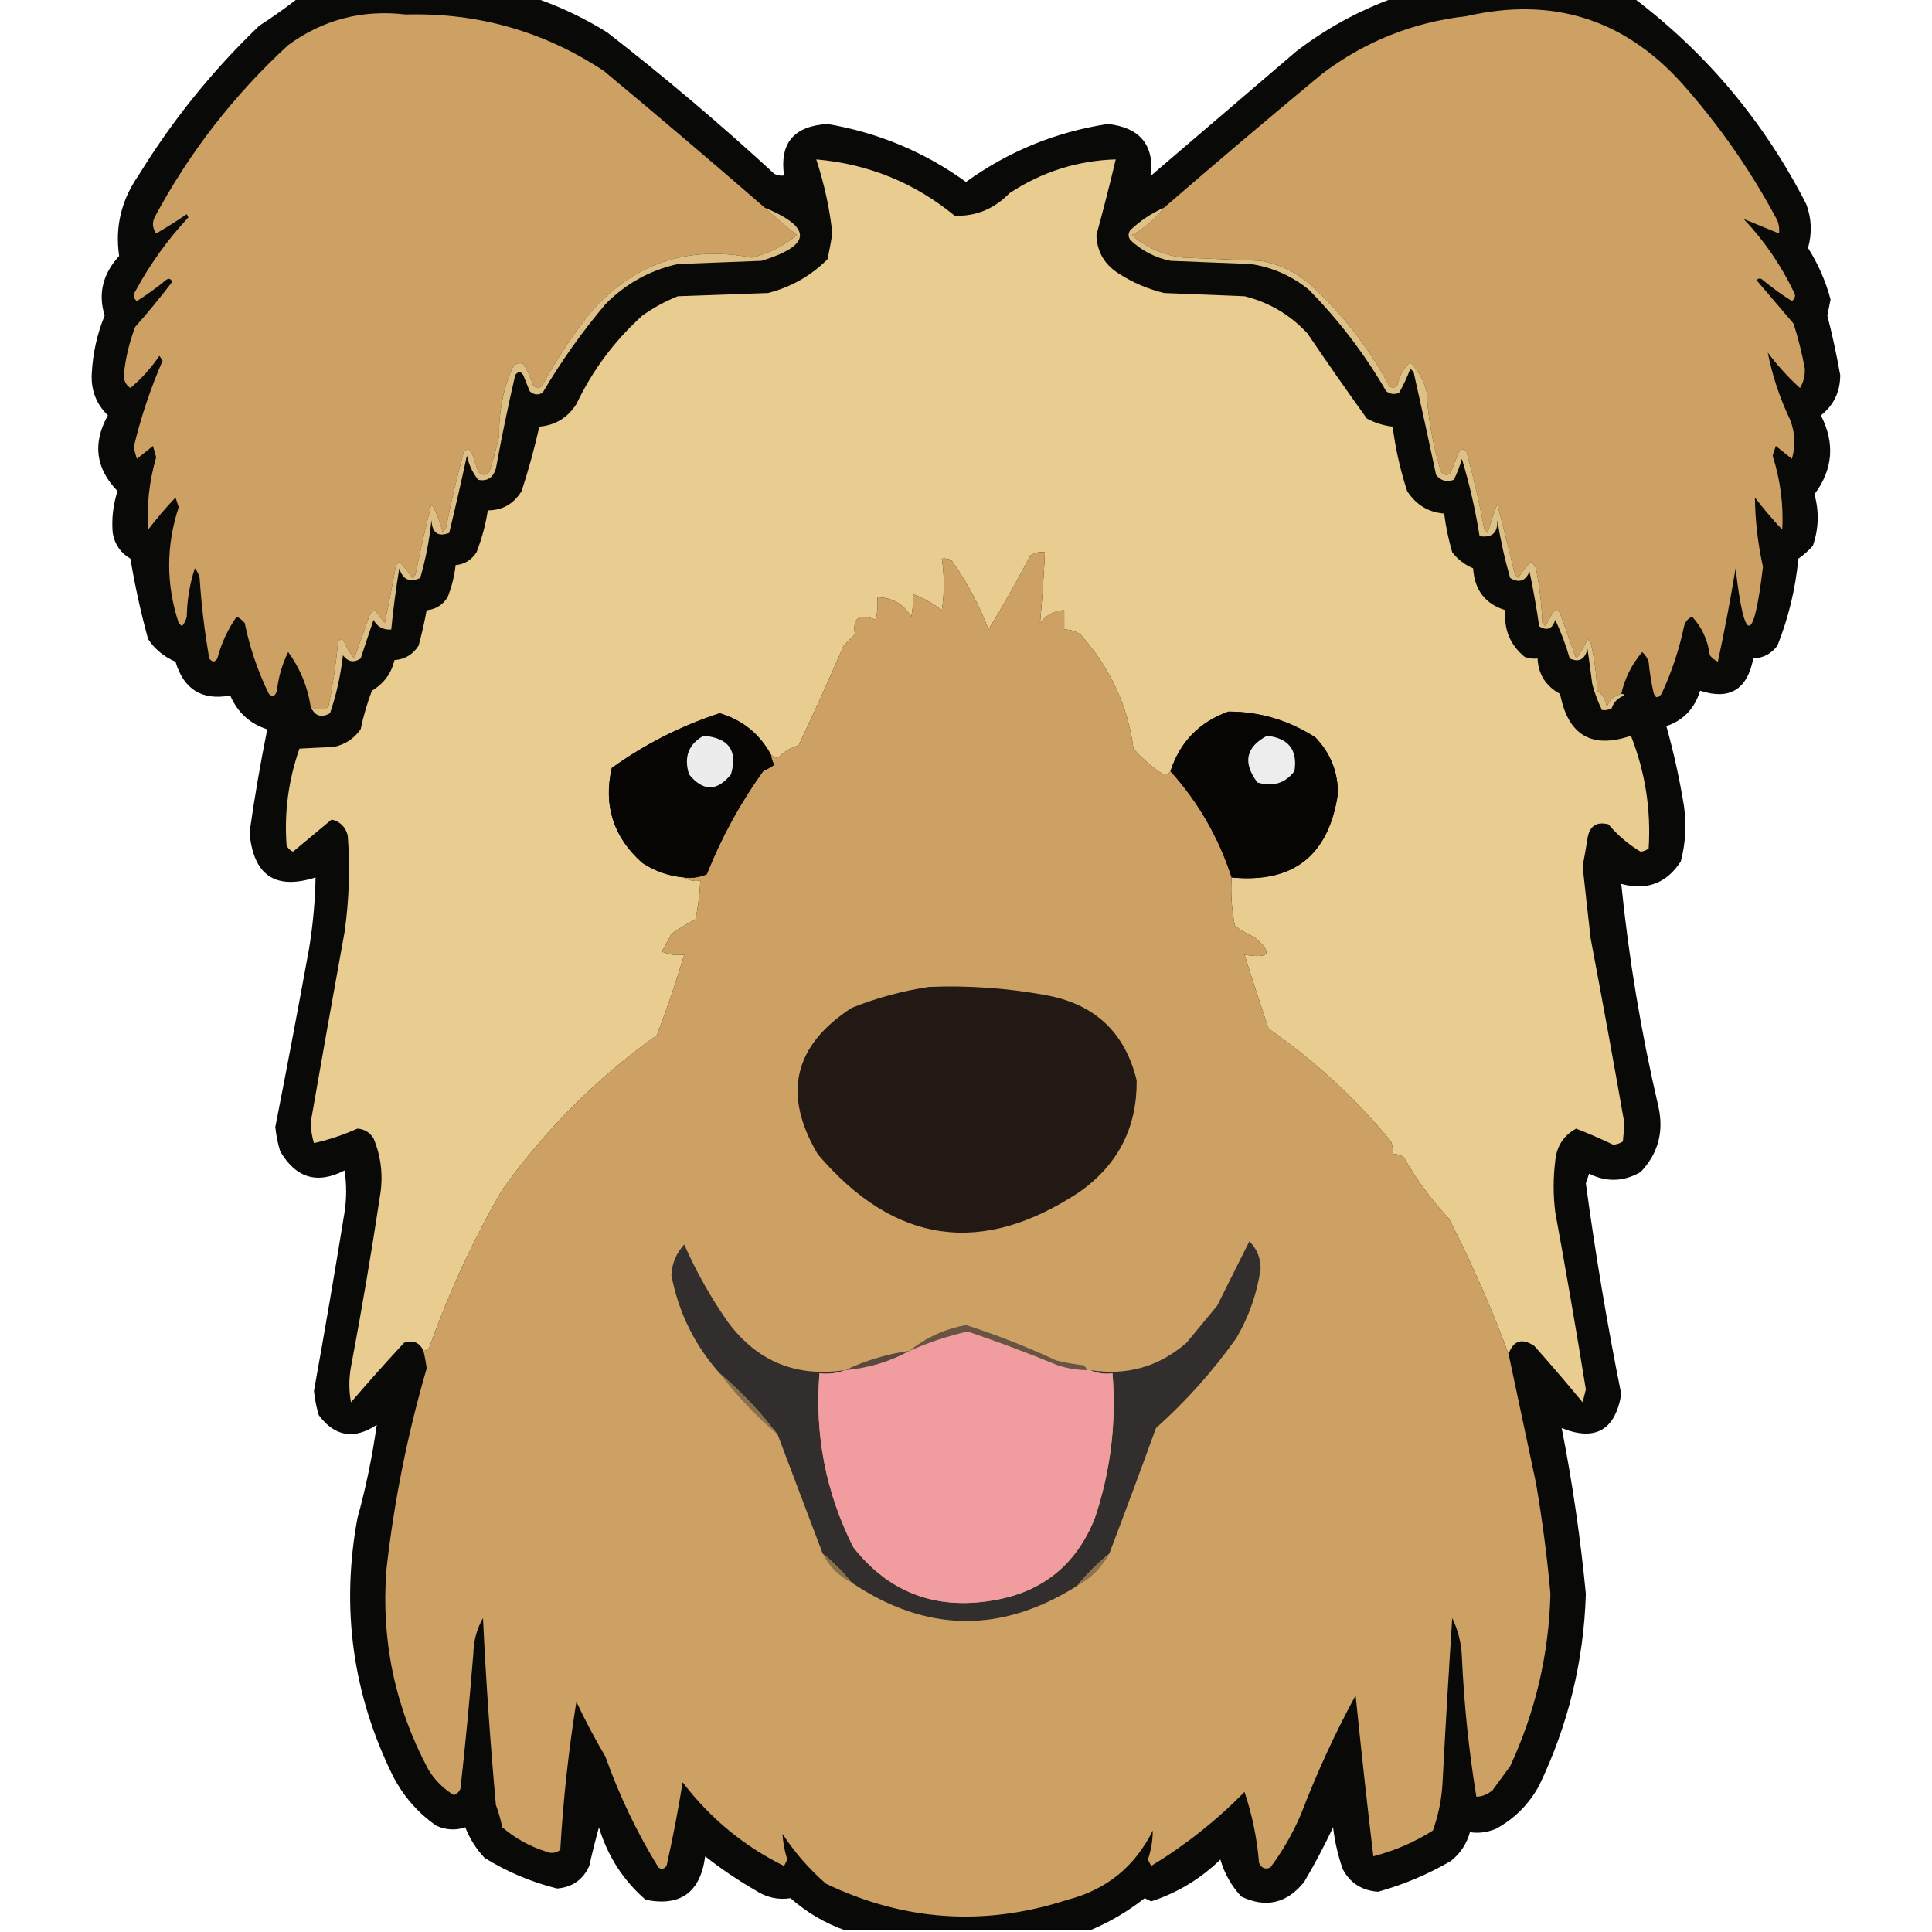 <?xml version="1.0" encoding="UTF-8"?>
<!DOCTYPE svg PUBLIC "-//W3C//DTD SVG 1.1//EN" "http://www.w3.org/Graphics/SVG/1.1/DTD/svg11.dtd">
<svg xmlns="http://www.w3.org/2000/svg" version="1.1" width="600px" height="600px" style="shape-rendering:geometricPrecision; text-rendering:geometricPrecision; image-rendering:optimizeQuality; fill-rule:evenodd; clip-rule:evenodd" xmlns:xlink="http://www.w3.org/1999/xlink">
<g><path style="opacity:0.967" fill="#020201" d="M 92.5,-0.5 C 117.167,-0.5 141.833,-0.5 166.5,-0.5C 174.137,2.15 181.471,5.65 188.5,10C 206.42,23.916 223.753,38.582 240.5,54C 241.448,54.483 242.448,54.65 243.5,54.5C 242.058,44.459 246.558,39.126 257,38.5C 272.799,41.205 287.132,47.205 300,56.5C 313.18,46.992 327.846,40.992 344,38.5C 353.896,39.545 358.396,44.878 357.5,54.5C 372.5,41.667 387.5,28.833 402.5,16C 411.711,8.931 421.711,3.431 432.5,-0.5C 457.5,-0.5 482.5,-0.5 507.5,-0.5C 530.154,16.667 547.988,38 561,63.5C 562.622,67.966 562.789,72.466 561.5,77C 564.648,81.964 566.981,87.297 568.5,93C 568.167,94.667 567.833,96.333 567.5,98C 569.071,104.116 570.404,110.282 571.5,116.5C 571.5,121.656 569.5,125.822 565.5,129C 569.92,137.627 569.253,145.794 563.5,153.5C 564.992,158.9 564.826,164.233 563,169.5C 561.649,171.019 560.149,172.352 558.5,173.5C 557.613,182.832 555.446,191.832 552,200.5C 550.117,203.024 547.617,204.358 544.5,204.5C 542.624,214.178 537.124,217.512 528,214.5C 526.261,220.075 522.761,223.742 517.5,225.5C 519.802,233.712 521.636,242.045 523,250.5C 523.789,256.237 523.456,261.903 522,267.5C 517.591,274.316 511.424,276.649 503.5,274.5C 505.845,297.728 509.678,320.728 515,343.5C 516.814,351.418 514.981,358.251 509.5,364C 504.243,367.02 498.909,367.187 493.5,364.5C 493.167,365.5 492.833,366.5 492.5,367.5C 495.465,389.455 499.131,411.288 503.5,433C 501.576,444.185 495.409,447.685 485,443.5C 488.33,460.473 490.83,477.64 492.5,495C 491.856,515.895 487.023,535.728 478,554.5C 474.833,560.333 470.333,564.833 464.5,568C 461.772,569.086 459.106,569.42 456.5,569C 455.505,572.654 453.505,575.654 450.5,578C 443.424,582.12 435.924,585.287 428,587.5C 422.997,587.171 419.331,584.837 417,580.5C 415.528,576.277 414.528,571.943 414,567.5C 411.255,573.325 408.255,578.992 405,584.5C 399.619,591.138 393.119,592.638 385.5,589C 382.433,585.703 380.267,581.869 379,577.5C 372.838,583.498 365.671,587.831 357.5,590.5C 356.833,590.167 356.167,589.833 355.5,589.5C 350.231,593.63 344.565,596.963 338.5,599.5C 313.167,599.5 287.833,599.5 262.5,599.5C 256.234,597.289 250.568,593.956 245.5,589.5C 241.648,590.124 237.981,589.29 234.5,587C 229.074,583.871 223.907,580.371 219,576.5C 217.509,587.681 211.342,592.181 200.5,590C 193.564,583.987 188.73,576.487 186,567.5C 184.909,571.46 183.909,575.46 183,579.5C 181.036,583.799 177.702,586.132 173,586.5C 164.988,584.497 157.488,581.331 150.5,577C 147.898,574.228 145.898,571.061 144.5,567.5C 141.498,568.511 138.498,568.344 135.5,567C 129.722,562.943 125.222,557.777 122,551.5C 109.511,526.109 105.844,499.442 111,471.5C 113.653,461.902 115.653,452.235 117,442.5C 109.977,447.165 103.977,446.165 99,439.5C 98.262,437.047 97.762,434.547 97.5,432C 100.829,413.528 103.995,395.028 107,376.5C 107.667,372.167 107.667,367.833 107,363.5C 98.526,367.878 91.86,365.878 87,357.5C 86.262,355.047 85.762,352.547 85.5,350C 89.128,331.527 92.628,313.027 96,294.5C 97.199,287.178 97.866,279.845 98,272.5C 85.474,276.502 78.641,271.835 77.5,258.5C 79.035,247.714 80.868,237.048 83,226.5C 77.623,224.793 73.789,221.293 71.5,216C 62.729,217.611 57.063,214.111 54.5,205.5C 50.942,203.981 48.109,201.648 46,198.5C 43.738,190.26 41.904,181.926 40.5,173.5C 37.434,171.707 35.6,169.04 35,165.5C 34.624,161.082 35.124,156.749 36.5,152.5C 29.684,145.505 28.684,137.672 33.5,129C 29.872,125.452 28.205,121.119 28.5,116C 28.817,109.746 30.15,103.746 32.5,98C 30.405,91.224 31.905,85.058 37,79.5C 35.681,70.44 37.681,62.106 43,54.5C 53.461,37.445 65.961,21.945 80.5,8C 84.68,5.304 88.68,2.47 92.5,-0.5 Z"/></g>
<g><path style="opacity:1" fill="#cda164" d="M 237.5,64.5 C 240.642,67.469 243.975,70.302 247.5,73C 243.391,76.388 238.725,78.721 233.5,80C 213.127,76.122 196.293,81.955 183,97.5C 177.577,104.427 172.744,111.76 168.5,119.5C 167.5,120.833 166.5,120.833 165.5,119.5C 164.786,117.189 163.786,115.022 162.5,113C 161.004,112.493 159.837,112.993 159,114.5C 156.19,121.196 154.856,128.196 155,135.5C 154.156,139.211 153.156,142.877 152,146.5C 150.817,147.731 149.651,147.731 148.5,146.5C 147.833,144.5 147.167,142.5 146.5,140.5C 145.726,139.289 144.893,139.289 144,140.5C 141.892,148.239 140.058,156.073 138.5,164C 138.167,164.5 137.833,165 137.5,165.5C 136.765,162.298 135.598,159.298 134,156.5C 132.171,163.796 130.505,171.13 129,178.5C 128.667,178.833 128.333,179.167 128,179.5C 126.907,177.651 125.574,175.984 124,174.5C 123.667,174.833 123.333,175.167 123,175.5C 121.899,181.489 120.732,187.489 119.5,193.5C 118.5,192.167 117.5,190.833 116.5,189.5C 115.914,189.709 115.414,190.043 115,190.5C 113.333,195.167 111.667,199.833 110,204.5C 108.748,202.999 107.748,201.332 107,199.5C 106.333,198.167 105.667,198.167 105,199.5C 104.327,206.222 103.327,212.888 102,219.5C 100.224,220.536 98.391,220.536 96.5,219.5C 95.519,213.21 93.186,207.543 89.5,202.5C 87.647,206.236 86.481,210.236 86,214.5C 85.465,216.271 84.631,216.604 83.5,215.5C 80.081,208.494 77.581,201.161 76,193.5C 75.311,192.643 74.478,191.977 73.5,191.5C 70.734,195.46 68.734,199.793 67.5,204.5C 66.726,205.711 65.893,205.711 65,204.5C 63.54,196.232 62.54,187.898 62,179.5C 61.751,178.376 61.251,177.376 60.5,176.5C 58.921,181.344 58.088,186.344 58,191.5C 57.751,192.624 57.251,193.624 56.5,194.5C 56.167,194.167 55.833,193.833 55.5,193.5C 51.548,181.523 51.548,169.523 55.5,157.5C 55.167,156.5 54.833,155.5 54.5,154.5C 51.508,157.661 48.675,160.995 46,164.5C 45.523,156.876 46.356,149.376 48.5,142C 48.167,140.833 47.833,139.667 47.5,138.5C 45.833,139.833 44.167,141.167 42.5,142.5C 42.167,141.333 41.833,140.167 41.5,139C 43.695,129.748 46.695,120.748 50.5,112C 50.167,111.5 49.833,111 49.5,110.5C 46.959,114.252 43.959,117.585 40.5,120.5C 38.976,119.473 38.309,117.973 38.5,116C 39.031,111.012 40.198,106.178 42,101.5C 46.022,96.979 49.856,92.312 53.5,87.5C 52.998,86.479 52.332,86.312 51.5,87C 48.64,89.36 45.64,91.527 42.5,93.5C 41.417,92.635 41.251,91.635 42,90.5C 46.519,82.128 52.019,74.461 58.5,67.5C 58.333,67.167 58.167,66.833 58,66.5C 54.918,68.625 51.751,70.625 48.5,72.5C 47.369,70.925 47.203,69.259 48,67.5C 58.775,47.38 72.608,29.547 89.5,14C 100.351,6.078 112.517,2.912 126,4.5C 148.412,3.892 168.912,9.726 187.5,22C 204.358,36.031 221.025,50.198 237.5,64.5 Z"/></g>
<g><path style="opacity:1" fill="#cda164" d="M 503.5,215.5 C 501.376,216.031 499.876,217.365 499,219.5C 498.74,217.382 497.74,215.716 496,214.5C 495.827,209.416 495.161,204.416 494,199.5C 493.667,199.167 493.333,198.833 493,198.5C 492.086,200.664 490.919,202.664 489.5,204.5C 487.837,199.855 486.17,195.188 484.5,190.5C 483.998,189.479 483.332,189.312 482.5,190C 481.54,191.419 480.707,192.919 480,194.5C 479.667,194.167 479.333,193.833 479,193.5C 478.79,187.769 478.124,182.103 477,176.5C 476.692,175.692 476.192,175.025 475.5,174.5C 473.937,175.945 472.604,177.611 471.5,179.5C 471.167,179.167 470.833,178.833 470.5,178.5C 468.704,171.084 466.871,163.751 465,156.5C 463.848,159.44 462.848,162.44 462,165.5C 461.667,165.167 461.333,164.833 461,164.5C 459.49,156.416 457.657,148.416 455.5,140.5C 454.726,139.289 453.893,139.289 453,140.5C 452.088,142.659 451.255,144.825 450.5,147C 449.365,147.749 448.365,147.583 447.5,146.5C 445.027,138.361 443.527,130.028 443,121.5C 442.108,118.048 440.442,115.048 438,112.5C 435.894,114.377 434.561,116.71 434,119.5C 433.282,120.451 432.449,120.617 431.5,120C 425.076,107.901 416.742,97.234 406.5,88C 402.153,84.327 397.153,81.994 391.5,81C 383.5,80.667 375.5,80.333 367.5,80C 361.445,79.305 356.111,76.972 351.5,73C 355.462,70.86 358.796,68.027 361.5,64.5C 377.667,50.502 394.001,36.669 410.5,23C 423.77,12.905 438.77,6.905 455.5,5C 481.89,-1.039 504.057,5.794 522,25.5C 533.724,38.61 543.724,52.944 552,68.5C 552.49,69.793 552.657,71.127 552.5,72.5C 548.755,70.953 545.088,69.453 541.5,68C 547.838,74.675 553.004,82.175 557,90.5C 557.749,91.635 557.583,92.635 556.5,93.5C 553.36,91.527 550.36,89.36 547.5,87C 546.833,86.333 546.167,86.333 545.5,87C 549.333,91.5 553.167,96 557,100.5C 558.488,105.12 559.655,109.786 560.5,114.5C 560.588,116.712 560.088,118.712 559,120.5C 555.326,117.158 551.992,113.492 549,109.5C 550.42,116.704 552.754,123.704 556,130.5C 557.499,134.473 557.666,138.473 556.5,142.5C 554.833,141.167 553.167,139.833 551.5,138.5C 551.167,139.5 550.833,140.5 550.5,141.5C 552.917,149.076 553.917,156.743 553.5,164.5C 550.509,161.339 547.675,158.005 545,154.5C 545.093,161.722 545.926,168.888 547.5,176C 544.616,200.255 541.783,200.422 539,176.5C 537.413,186.179 535.58,195.846 533.5,205.5C 532.522,205.023 531.689,204.357 531,203.5C 530.404,198.854 528.57,194.854 525.5,191.5C 524.201,192.09 523.368,193.09 523,194.5C 521.466,201.768 519.133,208.768 516,215.5C 514.844,216.993 514.01,216.826 513.5,215C 512.796,211.872 512.296,208.706 512,205.5C 511.581,204.328 510.915,203.328 510,202.5C 506.76,206.313 504.594,210.646 503.5,215.5 Z"/></g>
<g><path style="opacity:1" fill="#e9cc8f" d="M 468.5,420.5 C 463.208,406.238 457.042,392.238 450,378.5C 444.625,372.777 439.958,366.443 436,359.5C 434.989,358.663 433.822,358.33 432.5,358.5C 432.657,357.127 432.49,355.793 432,354.5C 420.886,341.049 408.22,329.382 394,319.5C 391.383,311.818 388.883,304.151 386.5,296.5C 394.432,297.787 395.432,295.954 389.5,291C 387.336,290.086 385.336,288.919 383.5,287.5C 382.506,282.544 382.173,277.544 382.5,272.5C 401.663,274.348 412.663,265.681 415.5,246.5C 415.521,239.711 413.188,233.878 408.5,229C 400.19,223.66 391.19,220.993 381.5,221C 372.473,224.22 366.473,230.387 363.5,239.5C 362.749,240.573 361.749,240.74 360.5,240C 357.37,237.872 354.537,235.372 352,232.5C 350.264,219.179 344.764,207.346 335.5,197C 333.975,195.991 332.308,195.491 330.5,195.5C 330.5,193.5 330.5,191.5 330.5,189.5C 327.383,189.642 324.883,190.976 323,193.5C 323.658,186.22 324.158,178.887 324.5,171.5C 322.856,171.286 321.356,171.62 320,172.5C 315.92,180.329 311.587,187.996 307,195.5C 304.072,187.809 300.239,180.642 295.5,174C 294.552,173.517 293.552,173.351 292.5,173.5C 293.321,178.863 293.321,184.197 292.5,189.5C 289.693,187.331 286.693,185.665 283.5,184.5C 283.663,186.857 283.497,189.19 283,191.5C 280.564,187.55 277.064,185.55 272.5,185.5C 272.663,187.857 272.497,190.19 272,192.5C 266.859,190.339 264.692,191.839 265.5,197C 264.333,198.167 263.167,199.333 262,200.5C 257.519,210.952 252.853,221.285 248,231.5C 245.457,232.207 243.291,233.54 241.5,235.5C 240.817,235.137 240.15,234.804 239.5,234.5C 235.938,227.934 230.605,223.6 223.5,221.5C 211.435,225.449 200.268,231.116 190,238.5C 187.336,250.176 190.503,260.009 199.5,268C 203.474,270.602 207.807,272.102 212.5,272.5C 213.919,273.451 215.585,273.784 217.5,273.5C 217.328,277.534 216.828,281.534 216,285.5C 213.417,286.874 210.917,288.374 208.5,290C 207.642,291.788 206.642,293.622 205.5,295.5C 207.743,296.474 210.076,296.808 212.5,296.5C 209.974,304.91 207.141,313.243 204,321.5C 185.245,334.922 169.245,350.922 156,369.5C 147.029,384.945 139.529,401.112 133.5,418C 133.164,419.03 132.497,419.53 131.5,419.5C 130.31,416.923 128.31,416.09 125.5,417C 119.883,423.073 114.383,429.239 109,435.5C 108.333,431.833 108.333,428.167 109,424.5C 112.325,406.882 115.325,389.216 118,371.5C 119.061,365.276 118.394,359.276 116,353.5C 114.818,351.643 113.151,350.643 111,350.5C 106.56,352.486 102.06,353.986 97.5,355C 96.866,352.925 96.532,350.759 96.5,348.5C 99.936,328.819 103.436,309.153 107,289.5C 108.423,279.536 108.756,269.536 108,259.5C 107.32,256.82 105.653,255.153 103,254.5C 99,257.833 95,261.167 91,264.5C 90.055,264.095 89.388,263.428 89,262.5C 88.25,252.242 89.584,242.242 93,232.5C 96.389,232.297 99.889,232.13 103.5,232C 107.066,231.3 109.9,229.467 112,226.5C 112.858,222.398 114.025,218.398 115.5,214.5C 119.221,212.289 121.554,209.123 122.5,205C 125.738,204.768 128.238,203.268 130,200.5C 130.995,196.855 131.828,193.188 132.5,189.5C 135.263,189.256 137.429,187.923 139,185.5C 140.278,182.279 141.111,178.946 141.5,175.5C 144.263,175.256 146.429,173.923 148,171.5C 149.636,167.29 150.803,162.956 151.5,158.5C 156.029,158.504 159.529,156.504 162,152.5C 164.148,145.906 165.982,139.239 167.5,132.5C 172.439,132.075 176.272,129.742 179,125.5C 184.006,114.994 190.84,105.828 199.5,98C 202.934,95.565 206.6,93.565 210.5,92C 219.833,91.667 229.167,91.333 238.5,91C 245.648,89.177 251.815,85.677 257,80.5C 257.564,77.845 258.064,75.179 258.5,72.5C 257.674,64.84 256.008,57.174 253.5,49.5C 269.657,50.914 283.99,56.747 296.5,67C 303.079,67.22 308.746,64.887 313.5,60C 323.547,53.373 334.547,49.873 346.5,49.5C 344.637,57.386 342.637,65.22 340.5,73C 340.693,78.205 343.026,82.205 347.5,85C 351.804,87.771 356.471,89.771 361.5,91C 369.833,91.333 378.167,91.667 386.5,92C 394.112,93.891 400.612,97.725 406,103.5C 412.044,112.421 418.21,121.254 424.5,130C 427.022,131.341 429.689,132.174 432.5,132.5C 433.362,139.284 434.862,145.951 437,152.5C 439.733,156.75 443.566,159.084 448.5,159.5C 449.013,163.553 449.846,167.553 451,171.5C 452.745,173.749 454.912,175.416 457.5,176.5C 457.911,183.227 461.244,187.561 467.5,189.5C 466.979,195.462 468.979,200.295 473.5,204C 474.793,204.49 476.127,204.657 477.5,204.5C 477.749,209.43 480.083,213.097 484.5,215.5C 486.96,228.32 494.294,232.653 506.5,228.5C 510.933,239.765 512.766,251.431 512,263.5C 511.275,264.059 510.442,264.392 509.5,264.5C 505.753,262.261 502.42,259.427 499.5,256C 495.747,255.074 493.58,256.574 493,260.5C 492.554,263.343 492.054,266.176 491.5,269C 492.306,276.499 493.139,283.999 494,291.5C 497.63,310.65 501.13,329.817 504.5,349C 504.333,350.833 504.167,352.667 504,354.5C 503.107,355.081 502.107,355.415 501,355.5C 497.268,353.72 493.434,352.053 489.5,350.5C 485.605,352.603 483.438,355.936 483,360.5C 482.333,365.833 482.333,371.167 483,376.5C 486.36,394.798 489.526,413.132 492.5,431.5C 492.167,432.833 491.833,434.167 491.5,435.5C 486.628,429.614 481.628,423.78 476.5,418C 472.656,415.457 469.99,416.29 468.5,420.5 Z"/></g>
<g><path style="opacity:1" fill="#dec086" d="M 237.5,64.5 C 252.414,70.709 252.08,76.209 236.5,81C 227.833,81.333 219.167,81.667 210.5,82C 201.768,83.949 194.268,88.116 188,94.5C 180.723,103.111 174.223,112.278 168.5,122C 167.056,122.781 165.723,122.614 164.5,121.5C 163.833,119.833 163.167,118.167 162.5,116.5C 161.726,115.289 160.893,115.289 160,116.5C 157.783,126.108 155.783,135.775 154,145.5C 153.131,148.394 151.298,149.561 148.5,149C 146.765,146.808 145.598,144.308 145,141.5C 143.272,149.537 141.439,157.537 139.5,165.5C 136.018,166.823 134.185,165.49 134,161.5C 133.37,167.617 132.203,173.617 130.5,179.5C 127.233,180.992 125.066,179.992 124,176.5C 122.957,182.816 122.123,189.15 121.5,195.5C 119.019,195.677 117.186,194.677 116,192.5C 114.669,196.489 113.335,200.489 112,204.5C 109.925,205.895 108.092,205.562 106.5,203.5C 105.805,209.68 104.472,215.68 102.5,221.5C 99.768,223.034 97.768,222.367 96.5,219.5C 98.391,220.536 100.224,220.536 102,219.5C 103.327,212.888 104.327,206.222 105,199.5C 105.667,198.167 106.333,198.167 107,199.5C 107.748,201.332 108.748,202.999 110,204.5C 111.667,199.833 113.333,195.167 115,190.5C 115.414,190.043 115.914,189.709 116.5,189.5C 117.5,190.833 118.5,192.167 119.5,193.5C 120.732,187.489 121.899,181.489 123,175.5C 123.333,175.167 123.667,174.833 124,174.5C 125.574,175.984 126.907,177.651 128,179.5C 128.333,179.167 128.667,178.833 129,178.5C 130.505,171.13 132.171,163.796 134,156.5C 135.598,159.298 136.765,162.298 137.5,165.5C 137.833,165 138.167,164.5 138.5,164C 140.058,156.073 141.892,148.239 144,140.5C 144.893,139.289 145.726,139.289 146.5,140.5C 147.167,142.5 147.833,144.5 148.5,146.5C 149.651,147.731 150.817,147.731 152,146.5C 153.156,142.877 154.156,139.211 155,135.5C 154.856,128.196 156.19,121.196 159,114.5C 159.837,112.993 161.004,112.493 162.5,113C 163.786,115.022 164.786,117.189 165.5,119.5C 166.5,120.833 167.5,120.833 168.5,119.5C 172.744,111.76 177.577,104.427 183,97.5C 196.293,81.955 213.127,76.122 233.5,80C 238.725,78.721 243.391,76.388 247.5,73C 243.975,70.302 240.642,67.469 237.5,64.5 Z"/></g>
<g><path style="opacity:1" fill="#dec186" d="M 361.5,64.5 C 358.796,68.027 355.462,70.86 351.5,73C 356.111,76.972 361.445,79.305 367.5,80C 375.5,80.333 383.5,80.667 391.5,81C 397.153,81.994 402.153,84.327 406.5,88C 416.742,97.234 425.076,107.901 431.5,120C 432.449,120.617 433.282,120.451 434,119.5C 434.561,116.71 435.894,114.377 438,112.5C 440.442,115.048 442.108,118.048 443,121.5C 443.527,130.028 445.027,138.361 447.5,146.5C 448.365,147.583 449.365,147.749 450.5,147C 451.255,144.825 452.088,142.659 453,140.5C 453.893,139.289 454.726,139.289 455.5,140.5C 457.657,148.416 459.49,156.416 461,164.5C 461.333,164.833 461.667,165.167 462,165.5C 462.848,162.44 463.848,159.44 465,156.5C 466.871,163.751 468.704,171.084 470.5,178.5C 470.833,178.833 471.167,179.167 471.5,179.5C 472.604,177.611 473.937,175.945 475.5,174.5C 476.192,175.025 476.692,175.692 477,176.5C 478.124,182.103 478.79,187.769 479,193.5C 479.333,193.833 479.667,194.167 480,194.5C 480.707,192.919 481.54,191.419 482.5,190C 483.332,189.312 483.998,189.479 484.5,190.5C 486.17,195.188 487.837,199.855 489.5,204.5C 490.919,202.664 492.086,200.664 493,198.5C 493.333,198.833 493.667,199.167 494,199.5C 495.161,204.416 495.827,209.416 496,214.5C 497.74,215.716 498.74,217.382 499,219.5C 499.876,217.365 501.376,216.031 503.5,215.5C 503.938,215.435 504.272,215.601 504.5,216C 502.5,216.667 501.167,218 500.5,220C 499.552,220.483 498.552,220.649 497.5,220.5C 496.274,217.997 495.274,215.331 494.5,212.5C 494.047,208.827 493.547,205.16 493,201.5C 492.244,204.792 490.411,205.792 487.5,204.5C 486.299,200.345 484.799,196.345 483,192.5C 482.121,195.346 480.454,196.013 478,194.5C 477.196,188.765 476.196,183.098 475,177.5C 473.776,180.473 471.776,181.14 469,179.5C 467.299,173.601 465.965,167.601 465,161.5C 465.209,165.459 463.375,167.126 459.5,166.5C 458.196,158.319 456.362,150.319 454,142.5C 453.358,144.762 452.525,146.929 451.5,149C 449.299,149.825 447.466,149.325 446,147.5C 443.727,136.8 441.393,126.134 439,115.5C 438.667,115.167 438.333,114.833 438,114.5C 437.023,117.102 435.856,119.602 434.5,122C 433.101,122.595 431.768,122.428 430.5,121.5C 423.843,110.005 415.843,99.505 406.5,90C 401.244,85.706 395.244,83.04 388.5,82C 380.167,81.667 371.833,81.333 363.5,81C 358.688,80.011 354.521,77.844 351,74.5C 350.333,73.5 350.333,72.5 351,71.5C 354.128,68.526 357.628,66.193 361.5,64.5 Z"/></g>
<g><path style="opacity:1" fill="#cda164" d="M 363.5,239.5 C 372.124,249.069 378.458,260.069 382.5,272.5C 382.173,277.544 382.506,282.544 383.5,287.5C 385.336,288.919 387.336,290.086 389.5,291C 395.432,295.954 394.432,297.787 386.5,296.5C 388.883,304.151 391.383,311.818 394,319.5C 408.22,329.382 420.886,341.049 432,354.5C 432.49,355.793 432.657,357.127 432.5,358.5C 433.822,358.33 434.989,358.663 436,359.5C 439.958,366.443 444.625,372.777 450,378.5C 457.042,392.238 463.208,406.238 468.5,420.5C 471.325,433.804 474.158,447.137 477,460.5C 478.968,471.939 480.468,483.439 481.5,495C 481.021,513.736 476.854,531.57 469,548.5C 467.167,551 465.333,553.5 463.5,556C 461.945,557.289 460.279,557.956 458.5,558C 456.153,543.647 454.653,529.147 454,514.5C 453.827,510.281 452.827,506.281 451,502.5C 449.894,519.492 448.894,536.492 448,553.5C 447.732,558.65 446.732,563.65 445,568.5C 439.254,572.122 433.088,574.789 426.5,576.5C 424.518,559.864 422.684,543.198 421,526.5C 414.529,538.444 408.862,550.777 404,563.5C 401.465,569.408 398.298,574.908 394.5,580C 392.892,580.658 391.725,580.158 391,578.5C 390.42,571.127 388.92,563.794 386.5,556.5C 377.822,565.348 368.155,573.015 357.5,579.5C 357.167,578.833 356.833,578.167 356.5,577.5C 357.501,574.518 358.001,571.518 358,568.5C 352.458,579.708 343.624,586.874 331.5,590C 305.847,598.335 280.847,596.668 256.5,585C 251.254,580.425 246.754,575.258 243,569.5C 243.155,572.141 243.655,574.807 244.5,577.5C 244.167,578.167 243.833,578.833 243.5,579.5C 230.987,573.319 220.487,564.653 212,553.5C 210.619,562.136 208.953,570.802 207,579.5C 206.282,580.451 205.449,580.617 204.5,580C 197.813,569.124 192.313,557.624 188,545.5C 184.745,539.992 181.745,534.325 179,528.5C 176.565,543.705 174.898,559.038 174,574.5C 172.612,575.554 171.112,575.72 169.5,575C 164.468,573.402 159.968,570.902 156,567.5C 155.489,565.122 154.822,562.788 154,560.5C 152.247,541.199 150.914,521.866 150,502.5C 148.085,505.862 147.085,509.529 147,513.5C 145.887,527.524 144.554,541.524 143,555.5C 142.612,556.428 141.945,557.095 141,557.5C 137.679,555.512 135.012,552.846 133,549.5C 122.657,530.117 118.324,509.45 120,487.5C 122.372,466.305 126.539,445.472 132.5,425C 132.33,423.43 131.997,421.597 131.5,419.5C 132.497,419.53 133.164,419.03 133.5,418C 139.529,401.112 147.029,384.945 156,369.5C 169.245,350.922 185.245,334.922 204,321.5C 207.141,313.243 209.974,304.91 212.5,296.5C 210.076,296.808 207.743,296.474 205.5,295.5C 206.642,293.622 207.642,291.788 208.5,290C 210.917,288.374 213.417,286.874 216,285.5C 216.828,281.534 217.328,277.534 217.5,273.5C 215.585,273.784 213.919,273.451 212.5,272.5C 214.924,272.808 217.257,272.474 219.5,271.5C 224.031,260.103 229.864,249.436 237,239.5C 238.205,238.929 239.372,238.262 240.5,237.5C 239.873,236.583 239.539,235.583 239.5,234.5C 240.15,234.804 240.817,235.137 241.5,235.5C 243.291,233.54 245.457,232.207 248,231.5C 252.853,221.285 257.519,210.952 262,200.5C 263.167,199.333 264.333,198.167 265.5,197C 264.692,191.839 266.859,190.339 272,192.5C 272.497,190.19 272.663,187.857 272.5,185.5C 277.064,185.55 280.564,187.55 283,191.5C 283.497,189.19 283.663,186.857 283.5,184.5C 286.693,185.665 289.693,187.331 292.5,189.5C 293.321,184.197 293.321,178.863 292.5,173.5C 293.552,173.351 294.552,173.517 295.5,174C 300.239,180.642 304.072,187.809 307,195.5C 311.587,187.996 315.92,180.329 320,172.5C 321.356,171.62 322.856,171.286 324.5,171.5C 324.158,178.887 323.658,186.22 323,193.5C 324.883,190.976 327.383,189.642 330.5,189.5C 330.5,191.5 330.5,193.5 330.5,195.5C 332.308,195.491 333.975,195.991 335.5,197C 344.764,207.346 350.264,219.179 352,232.5C 354.537,235.372 357.37,237.872 360.5,240C 361.749,240.74 362.749,240.573 363.5,239.5 Z"/></g>
<g><path style="opacity:1" fill="#070504" d="M 382.5,272.5 C 378.458,260.069 372.124,249.069 363.5,239.5C 366.473,230.387 372.473,224.22 381.5,221C 391.19,220.993 400.19,223.66 408.5,229C 413.188,233.878 415.521,239.711 415.5,246.5C 412.663,265.681 401.663,274.348 382.5,272.5 Z"/></g>
<g><path style="opacity:1" fill="#080605" d="M 239.5,234.5 C 239.539,235.583 239.873,236.583 240.5,237.5C 239.372,238.262 238.205,238.929 237,239.5C 229.864,249.436 224.031,260.103 219.5,271.5C 217.257,272.474 214.924,272.808 212.5,272.5C 207.807,272.102 203.474,270.602 199.5,268C 190.503,260.009 187.336,250.176 190,238.5C 200.268,231.116 211.435,225.449 223.5,221.5C 230.605,223.6 235.938,227.934 239.5,234.5 Z"/></g>
<g><path style="opacity:1" fill="#ececec" d="M 218.5,228.5 C 226.357,229.165 229.19,233.165 227,240.5C 222.667,245.833 218.333,245.833 214,240.5C 212.309,235.131 213.809,231.131 218.5,228.5 Z"/></g>
<g><path style="opacity:1" fill="#ededed" d="M 393.5,228.5 C 400.203,229.257 403.036,232.924 402,239.5C 399.089,243.277 395.256,244.444 390.5,243C 385.882,236.848 386.882,232.014 393.5,228.5 Z"/></g>
<g><path style="opacity:1" fill="#221814" d="M 288.5,306.5 C 300.603,306.004 312.603,306.837 324.5,309C 339.853,311.691 349.353,320.524 353,335.5C 353.154,350.025 347.321,361.525 335.5,370C 305.028,390.31 277.861,386.477 254,358.5C 242.941,339.905 246.441,324.738 264.5,313C 272.37,309.869 280.37,307.702 288.5,306.5 Z"/></g>
<g><path style="opacity:1" fill="#312e2d" d="M 344.5,482.5 C 340.833,485.5 337.5,488.833 334.5,492.5C 310.955,507.375 287.621,507.042 264.5,491.5C 261.833,488.167 258.833,485.167 255.5,482.5C 250.812,470.091 246.145,457.758 241.5,445.5C 236.225,438.556 230.225,432.223 223.5,426.5C 215.719,417.77 210.719,407.603 208.5,396C 208.708,392.306 210.041,389.139 212.5,386.5C 216.196,394.887 220.696,402.887 226,410.5C 235.111,422.818 247.278,427.818 262.5,425.5C 260.052,426.473 257.385,426.806 254.5,426.5C 252.963,445.537 256.463,463.537 265,480.5C 276.053,494.574 290.553,500.074 308.5,497C 323.748,494.424 334.248,485.924 340,471.5C 344.902,456.895 346.735,441.895 345.5,426.5C 342.941,426.802 340.607,426.468 338.5,425.5C 349.908,427.317 359.908,424.484 368.5,417C 371.667,413.167 374.833,409.333 378,405.5C 381.34,398.798 384.673,392.131 388,385.5C 390.329,387.813 391.496,390.647 391.5,394C 390.395,401.65 387.895,408.816 384,415.5C 376.722,425.778 368.389,435.111 359,443.5C 354.258,456.562 349.425,469.562 344.5,482.5 Z"/></g>
<g><path style="opacity:1" fill="#f19c9f" d="M 337.5,425.5 C 337.833,425.5 338.167,425.5 338.5,425.5C 340.607,426.468 342.941,426.802 345.5,426.5C 346.735,441.895 344.902,456.895 340,471.5C 334.248,485.924 323.748,494.424 308.5,497C 290.553,500.074 276.053,494.574 265,480.5C 256.463,463.537 252.963,445.537 254.5,426.5C 257.385,426.806 260.052,426.473 262.5,425.5C 269.667,424.886 276.334,422.886 282.5,419.5C 288.309,416.929 294.309,414.929 300.5,413.5C 309.905,416.698 319.238,420.198 328.5,424C 331.432,424.953 334.432,425.453 337.5,425.5 Z"/></g>
<g><path style="opacity:1" fill="#685345" d="M 337.5,425.5 C 334.432,425.453 331.432,424.953 328.5,424C 319.238,420.198 309.905,416.698 300.5,413.5C 294.309,414.929 288.309,416.929 282.5,419.5C 287.493,415.427 293.326,412.76 300,411.5C 309.557,414.575 318.89,418.242 328,422.5C 330.795,423.185 333.628,423.685 336.5,424C 337.056,424.383 337.389,424.883 337.5,425.5 Z"/></g>
<g><path style="opacity:1" fill="#594840" d="M 282.5,419.5 C 276.334,422.886 269.667,424.886 262.5,425.5C 268.777,422.522 275.443,420.522 282.5,419.5 Z"/></g>
<g><path style="opacity:1" fill="#8a6f4c" d="M 223.5,426.5 C 230.225,432.223 236.225,438.556 241.5,445.5C 234.775,439.777 228.775,433.444 223.5,426.5 Z"/></g>
<g><path style="opacity:1" fill="#8a6f4c" d="M 255.5,482.5 C 258.833,485.167 261.833,488.167 264.5,491.5C 260.5,489.5 257.5,486.5 255.5,482.5 Z"/></g>
<g><path style="opacity:1" fill="#8e724d" d="M 344.5,482.5 C 342.167,486.833 338.833,490.167 334.5,492.5C 337.5,488.833 340.833,485.5 344.5,482.5 Z"/></g>
</svg>
